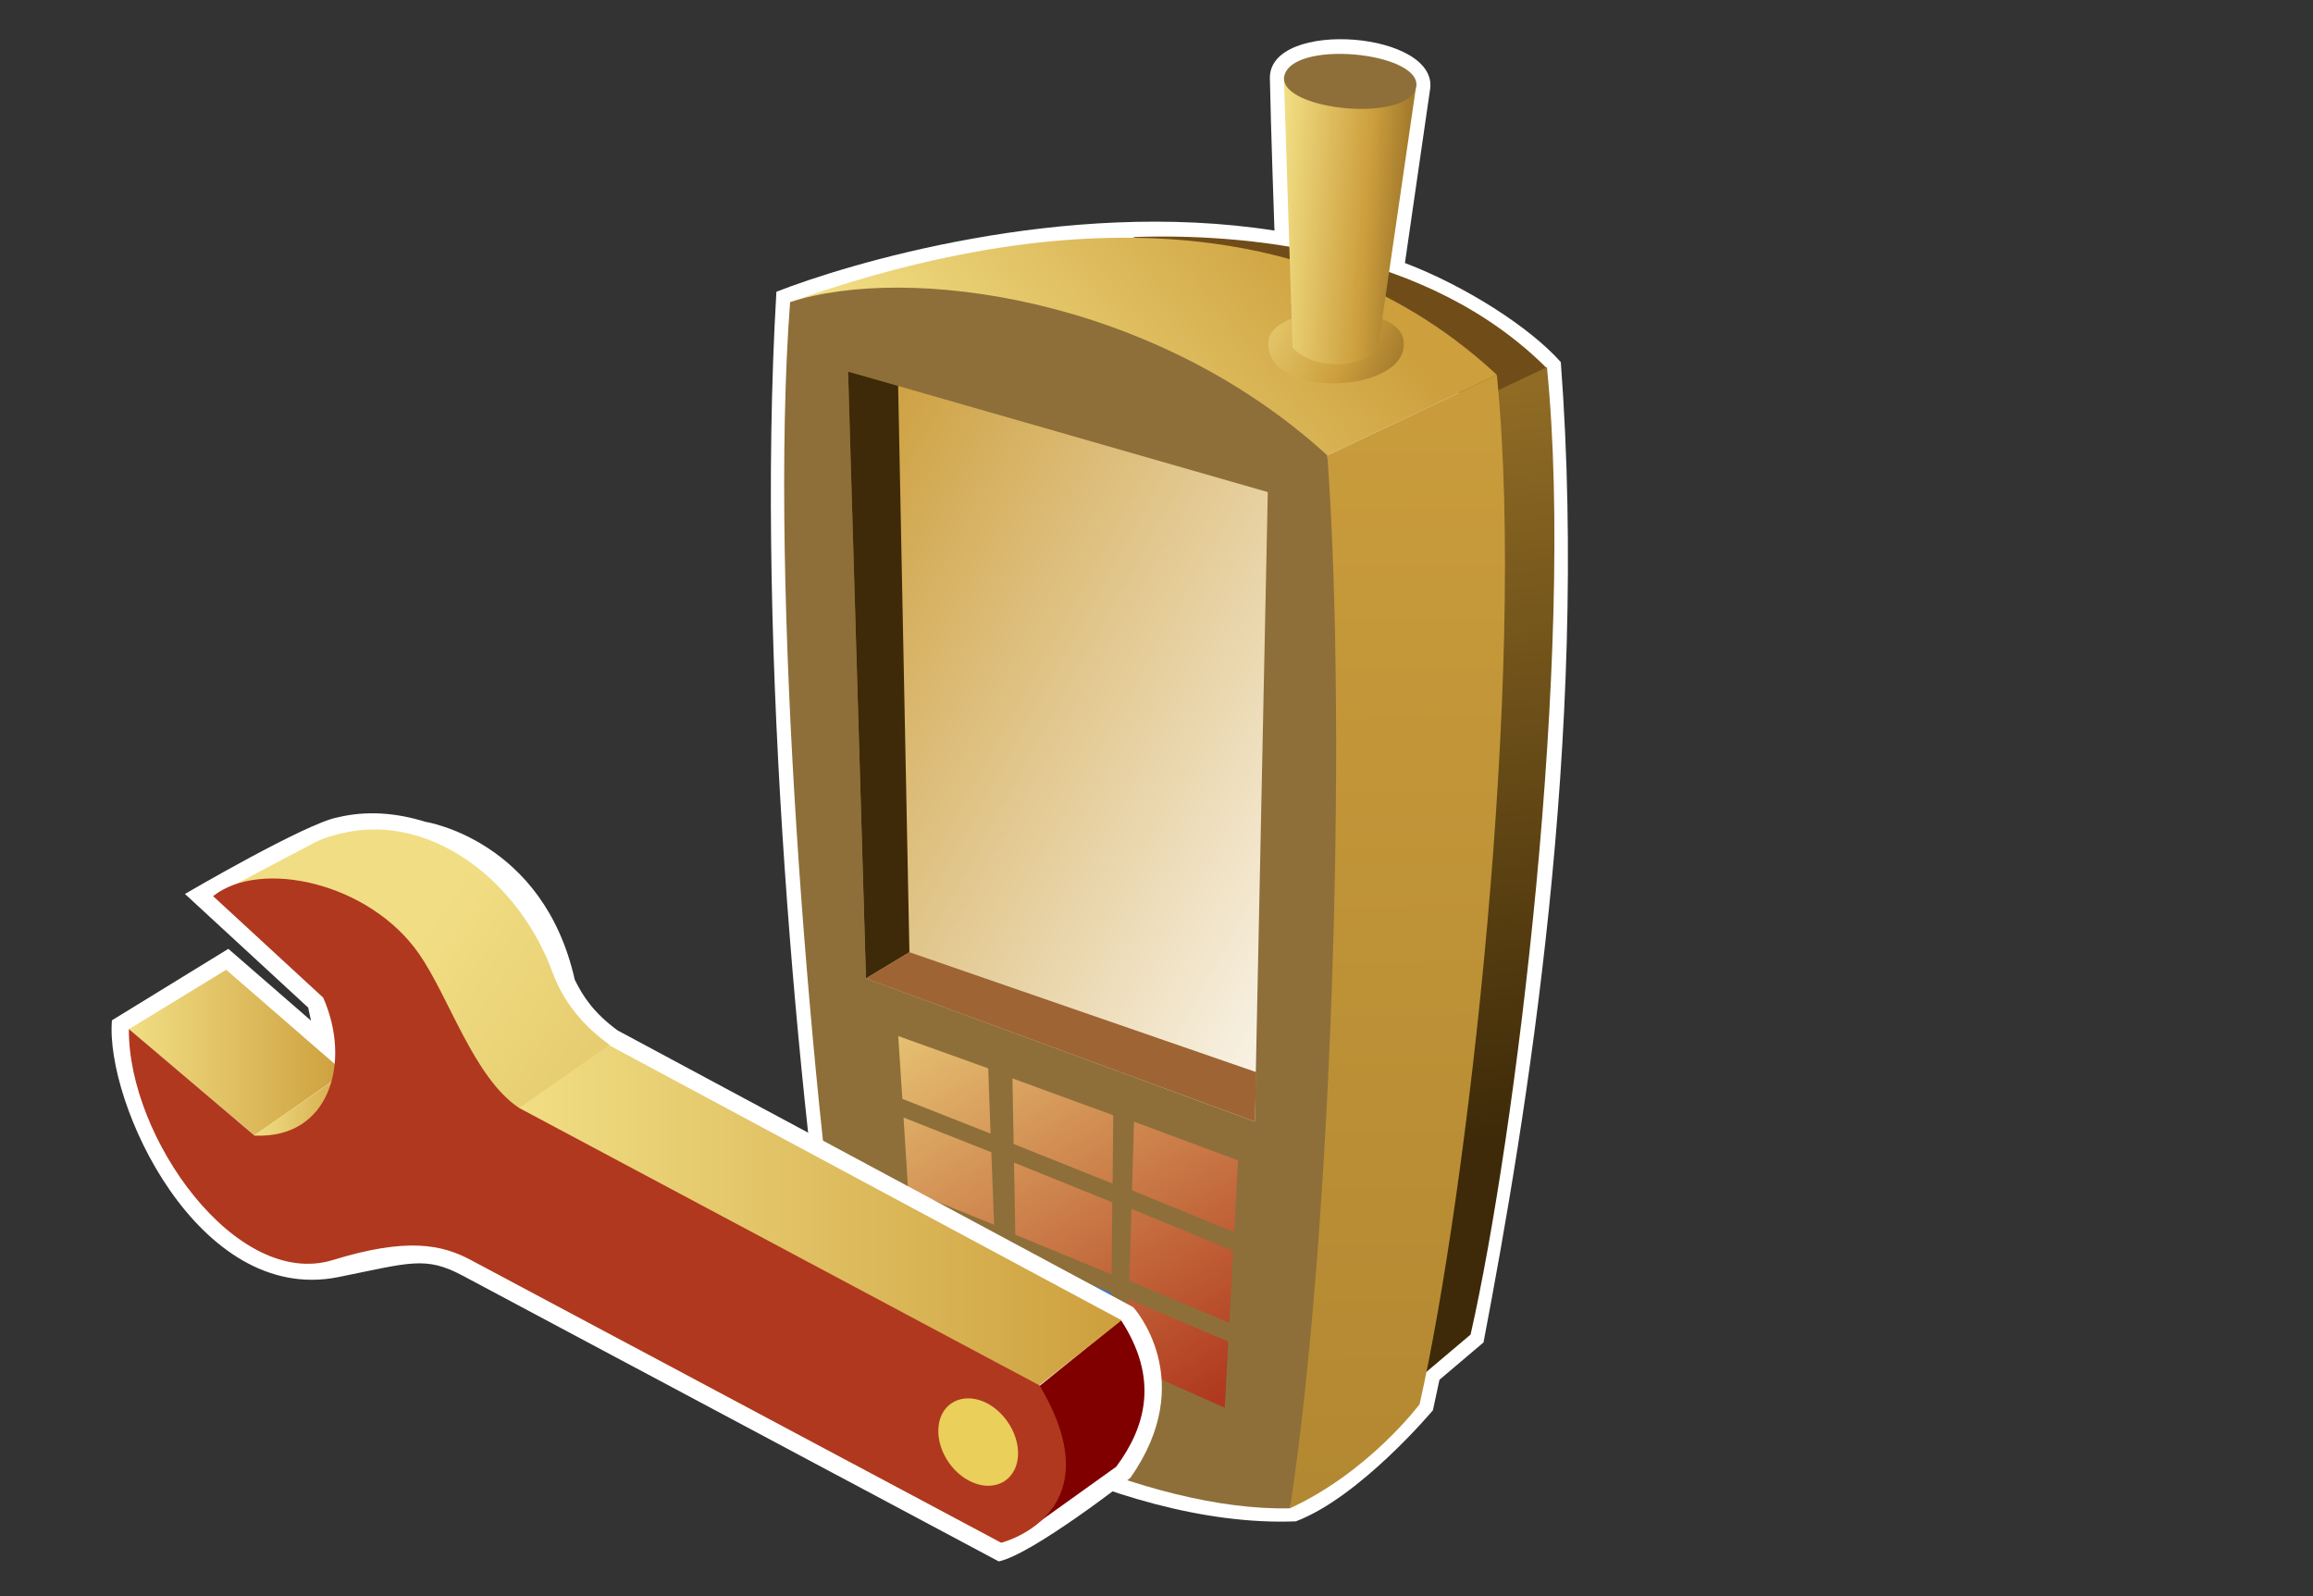 <?xml version="1.0" encoding="UTF-8"?>
<svg xmlns="http://www.w3.org/2000/svg" xmlns:xlink="http://www.w3.org/1999/xlink" contentScriptType="text/ecmascript" width="100" baseProfile="tiny" zoomAndPan="magnify" contentStyleType="text/css" viewBox="0 0 100 69" height="69" preserveAspectRatio="xMidYMid meet" version="1.1">
    <rect x="0" y="0" width="100" height="69" fill="#333333" stroke="none"/>
    <g>
        <g>
            <rect width="100" fill="none" height="69"/>
        </g>
        <g>
            <path fill="#ffffff" d="M 54.902 3.383 C 54.936 5.307 55.1 9.969 55.1 9.969 C 45.977 8.539 36.513 11.457 33.567 12.613 C 32.632 28.377 34.63 48.25 36.033 57.594 C 38.757 60.389 48.064 66.089 56.025 65.772 C 58.802 64.723 61.95 60.971 61.95 60.971 C 61.95 60.971 62.167 59.956 62.234 59.651 C 62.503 59.421 64.138 58.038 64.138 58.038 C 65.992 48.304 68.708 31.96 67.48 15.656 C 66.148 14.147 63.323 12.349 60.741 11.371 L 61.816 3.941 C 62.35 1.36 54.861 0.78 54.902 3.383 z "/>
            <g>
                <g>
                    <g>
                        <path fill="#704d18" d="M 48.984 10.249 C 53.731 10.077 61.731 10.752 66.893 15.937 L 63.835 17.347 L 48.984 10.249 z "/>
                        <linearGradient x1="59.77" gradientTransform="matrix(1 0 0 1 0.138 -773.944)" y1="779.517" x2="65.31" gradientUnits="userSpaceOnUse" y2="823.172" xlink:type="simple" xlink:actuate="onLoad" id="XMLID_22_" xlink:show="other">
                            <stop stop-color="#ad832f" offset="0"/>
                            <stop stop-color="#3e2a08" offset="1"/>
                        </linearGradient>
                        <path fill="url(#XMLID_22_)" d="M 64.346 17.075 L 61.12 59.775 L 63.579 57.697 C 65.504 49.22 68.126 28.304 66.88 15.873 L 64.346 17.075 z "/>
                        <linearGradient x1="41.797" gradientTransform="matrix(1 0 0 1 0.138 -773.944)" y1="794.61" x2="56.14" gradientUnits="userSpaceOnUse" y2="783.077" xlink:type="simple" xlink:actuate="onLoad" id="XMLID_23_" xlink:show="other">
                            <stop stop-color="#f1de84" offset="0"/>
                            <stop stop-color="#cd9f3d" offset="1"/>
                        </linearGradient>
                        <path fill="url(#XMLID_23_)" d="M 34.159 13.063 C 43.206 9.827 55.726 7.855 64.714 16.204 L 57.387 19.69 L 34.159 13.063 z "/>
                        <linearGradient x1="59.918" gradientTransform="matrix(1 0 0 1 0.138 -773.944)" y1="782.517" x2="60.61" gradientUnits="userSpaceOnUse" y2="850.988" xlink:type="simple" xlink:actuate="onLoad" id="XMLID_24_" xlink:show="other">
                            <stop stop-color="#cd9f3d" offset="0"/>
                            <stop stop-color="#ad832f" offset="1"/>
                        </linearGradient>
                        <path fill="url(#XMLID_24_)" d="M 57.387 19.69 L 55.77 65.208 C 59.196 63.628 61.374 60.71 61.374 60.71 C 63.4 51.766 66.025 29.319 64.714 16.204 L 57.387 19.69 z "/>
                        <linearGradient x1="53.011" gradientTransform="matrix(1 0 0 1 0.138 -773.944)" y1="786.921" x2="62.989" gradientUnits="userSpaceOnUse" y2="791.27" xlink:type="simple" xlink:actuate="onLoad" id="XMLID_25_" xlink:show="other">
                            <stop stop-color="#f1de84" offset="0"/>
                            <stop stop-color="#cd9f3d" offset="0.506"/>
                            <stop stop-color="#704d18" offset="1"/>
                        </linearGradient>
                        <path fill="url(#XMLID_25_)" d="M 60.678 14.693 C 61.046 16.998 54.782 17.35 54.829 14.819 C 54.863 13.08 60.402 12.979 60.678 14.693 z "/>
                        <linearGradient x1="55.06" gradientTransform="matrix(1 0 0 1 0.138 -773.944)" y1="783.368" x2="62.611" gradientUnits="userSpaceOnUse" y2="783.881" xlink:type="simple" xlink:actuate="onLoad" id="XMLID_26_" xlink:show="other">
                            <stop stop-color="#f1de84" offset="0"/>
                            <stop stop-color="#cd9f3d" offset="0.506"/>
                            <stop stop-color="#704d18" offset="1"/>
                        </linearGradient>
                        <path fill="url(#XMLID_26_)" d="M 55.505 3.286 C 55.505 3.286 55.885 14.995 55.883 15.024 C 56.785 16.028 58.938 15.95 59.577 15.049 L 61.206 3.853 L 55.505 3.286 z "/>
                        <path fill="#8e6f3a" d="M 34.159 13.063 C 39.19 11.421 49.843 12.787 57.387 19.69 C 58.274 32.061 57.555 53.553 55.77 65.208 C 49.679 65.359 41.089 61.273 36.558 57.339 C 35.062 46.936 33.217 25.504 34.159 13.063 z "/>
                        <linearGradient x1="62.362" gradientTransform="matrix(1 0 0 1 0.138 -773.944)" y1="814.787" x2="33.099" gradientUnits="userSpaceOnUse" y2="798.604" xlink:type="simple" xlink:actuate="onLoad" id="XMLID_27_" xlink:show="other">
                            <stop stop-color="#ffffff" offset="0"/>
                            <stop stop-color="#cd9f3d" offset="1"/>
                        </linearGradient>
                        <polygon fill="url(#XMLID_27_)" points="36.666,16.065 37.439,42.301 54.249,48.488 54.811,21.274      "/>
                        <polygon fill="#3e2a08" points="39.318,41.167 38.83,16.683 36.666,16.065 37.439,42.301      "/>
                        <polygon fill="#9e6434" points="37.439,42.301 39.318,41.167 54.314,46.352 54.249,48.488      "/>
                        <path fill="#8e6f3a" d="M 61.206 3.853 C 60.665 5.371 54.96 4.696 55.557 3.18 C 56.16 1.681 61.714 2.324 61.206 3.853 z "/>
                        <g>
                            <linearGradient x1="40.987" gradientTransform="matrix(1 0 0 1 0.138 -773.944)" y1="812.124" x2="53.898" gradientUnits="userSpaceOnUse" y2="833.599" xlink:type="simple" xlink:actuate="onLoad" id="XMLID_28_" xlink:show="other">
                                <stop stop-color="#f1de84" offset="0"/>
                                <stop stop-color="#b0381e" offset="1"/>
                            </linearGradient>
                            <polygon fill="url(#XMLID_28_)" points="48.826,55.369 53.145,57.188 53.316,54.079 48.919,52.264       "/>
                            <linearGradient x1="42.833" gradientTransform="matrix(1 0 0 1 0.138 -773.944)" y1="811.013" x2="55.745" gradientUnits="userSpaceOnUse" y2="832.49" xlink:type="simple" xlink:actuate="onLoad" id="XMLID_29_" xlink:show="other">
                                <stop stop-color="#f1de84" offset="0"/>
                                <stop stop-color="#b0381e" offset="1"/>
                            </linearGradient>
                            <polygon fill="url(#XMLID_29_)" points="53.357,53.27 53.525,50.168 49.028,48.493 48.942,51.461       "/>
                            <linearGradient x1="39.205" gradientTransform="matrix(1 0 0 1 0.138 -773.944)" y1="813.187" x2="52.119" gradientUnits="userSpaceOnUse" y2="834.668" xlink:type="simple" xlink:actuate="onLoad" id="XMLID_30_" xlink:show="other">
                                <stop stop-color="#f1de84" offset="0"/>
                                <stop stop-color="#b0381e" offset="1"/>
                            </linearGradient>
                            <polygon fill="url(#XMLID_30_)" points="48.8,56.172 48.724,58.982 52.952,60.861 53.104,57.999       "/>
                            <linearGradient x1="35.442" gradientTransform="matrix(1 0 0 1 0.138 -773.944)" y1="815.456" x2="48.354" gradientUnits="userSpaceOnUse" y2="836.933" xlink:type="simple" xlink:actuate="onLoad" id="XMLID_31_" xlink:show="other">
                                <stop stop-color="#f1de84" offset="0"/>
                                <stop stop-color="#b0381e" offset="1"/>
                            </linearGradient>
                            <polygon fill="url(#XMLID_31_)" points="42.86,49.814 39.063,48.314 39.263,51.447 42.978,52.947       "/>
                            <linearGradient x1="39.842" gradientTransform="matrix(1 0 0 1 0.138 -773.944)" y1="812.806" x2="52.76" gradientUnits="userSpaceOnUse" y2="834.293" xlink:type="simple" xlink:actuate="onLoad" id="XMLID_32_" xlink:show="other">
                                <stop stop-color="#f1de84" offset="0"/>
                                <stop stop-color="#b0381e" offset="1"/>
                            </linearGradient>
                            <polygon fill="url(#XMLID_32_)" points="48.102,51.171 48.13,48.216 43.771,46.622 43.824,49.458       "/>
                            <linearGradient x1="36.97" gradientTransform="matrix(1 0 0 1 0.138 -773.944)" y1="814.536" x2="49.883" gradientUnits="userSpaceOnUse" y2="836.016" xlink:type="simple" xlink:actuate="onLoad" id="XMLID_33_" xlink:show="other">
                                <stop stop-color="#f1de84" offset="0"/>
                                <stop stop-color="#b0381e" offset="1"/>
                            </linearGradient>
                            <polygon fill="url(#XMLID_33_)" points="42.724,46.188 38.834,44.792 39.012,47.507 42.826,49.008       "/>
                            <linearGradient x1="36.511" gradientTransform="matrix(1 0 0 1 0.138 -773.944)" y1="814.812" x2="49.423" gradientUnits="userSpaceOnUse" y2="836.291" xlink:type="simple" xlink:actuate="onLoad" id="XMLID_34_" xlink:show="other">
                                <stop stop-color="#e6eef4" offset="0"/>
                                <stop stop-color="#c9dcf2" offset="0.071"/>
                                <stop stop-color="#94baed" offset="0.218"/>
                                <stop stop-color="#6a9fea" offset="0.354"/>
                                <stop stop-color="#4c8ce7" offset="0.478"/>
                                <stop stop-color="#3a80e6" offset="0.583"/>
                                <stop stop-color="#337ce5" offset="0.657"/>
                                <stop stop-color="#317ae1" offset="0.726"/>
                                <stop stop-color="#2d74d6" offset="0.787"/>
                                <stop stop-color="#256bc4" offset="0.847"/>
                                <stop stop-color="#1a5daa" offset="0.904"/>
                                <stop stop-color="#0c4c89" offset="0.961"/>
                                <stop stop-color="#003d6d" offset="1"/>
                            </linearGradient>
                            <polygon fill="url(#XMLID_34_)" points="43.965,56.96 48.016,58.723 48.047,55.906 43.914,54.188       "/>
                            <linearGradient x1="33.917" gradientTransform="matrix(1 0 0 1 0.138 -773.944)" y1="816.366" x2="46.832" gradientUnits="userSpaceOnUse" y2="837.848" xlink:type="simple" xlink:actuate="onLoad" id="XMLID_35_" xlink:show="other">
                                <stop stop-color="#e6eef4" offset="0"/>
                                <stop stop-color="#c9dcf2" offset="0.071"/>
                                <stop stop-color="#94baed" offset="0.218"/>
                                <stop stop-color="#6a9fea" offset="0.354"/>
                                <stop stop-color="#4c8ce7" offset="0.478"/>
                                <stop stop-color="#3a80e6" offset="0.583"/>
                                <stop stop-color="#337ce5" offset="0.657"/>
                                <stop stop-color="#317ae1" offset="0.726"/>
                                <stop stop-color="#2d74d6" offset="0.787"/>
                                <stop stop-color="#256bc4" offset="0.847"/>
                                <stop stop-color="#1a5daa" offset="0.904"/>
                                <stop stop-color="#0c4c89" offset="0.961"/>
                                <stop stop-color="#003d6d" offset="1"/>
                            </linearGradient>
                            <polygon fill="url(#XMLID_35_)" points="43.004,53.764 39.313,52.26 39.484,54.995 43.104,56.538       "/>
                            <linearGradient x1="38.157" gradientTransform="matrix(1 0 0 1 0.138 -773.944)" y1="813.821" x2="51.071" gradientUnits="userSpaceOnUse" y2="835.301" xlink:type="simple" xlink:actuate="onLoad" id="XMLID_36_" xlink:show="other">
                                <stop stop-color="#f1de84" offset="0"/>
                                <stop stop-color="#b0381e" offset="1"/>
                            </linearGradient>
                            <polygon fill="url(#XMLID_36_)" points="43.839,50.262 43.897,53.38 48.06,55.098 48.086,51.979       "/>
                            <linearGradient x1="34.908" gradientTransform="matrix(1 0 0 1 0.138 -773.944)" y1="815.769" x2="47.822" gradientUnits="userSpaceOnUse" y2="837.251" xlink:type="simple" xlink:actuate="onLoad" id="XMLID_37_" xlink:show="other">
                                <stop stop-color="#e6eef4" offset="0"/>
                                <stop stop-color="#c9dcf2" offset="0.071"/>
                                <stop stop-color="#94baed" offset="0.218"/>
                                <stop stop-color="#6a9fea" offset="0.354"/>
                                <stop stop-color="#4c8ce7" offset="0.478"/>
                                <stop stop-color="#3a80e6" offset="0.583"/>
                                <stop stop-color="#337ce5" offset="0.657"/>
                                <stop stop-color="#317ae1" offset="0.726"/>
                                <stop stop-color="#2d74d6" offset="0.787"/>
                                <stop stop-color="#256bc4" offset="0.847"/>
                                <stop stop-color="#1a5daa" offset="0.904"/>
                                <stop stop-color="#0c4c89" offset="0.961"/>
                                <stop stop-color="#003d6d" offset="1"/>
                            </linearGradient>
                            <polygon fill="url(#XMLID_37_)" points="43.98,57.779 44.033,60.622 47.977,62.461 48.008,59.541       "/>
                        </g>
                    </g>
                </g>
            </g>
        </g>
        <g>
            <path fill="#ffffff" d="M 24.849 42.355 C 25.219 43.113 25.686 43.795 26.691 44.542 L 48.994 56.514 C 48.994 56.514 51.863 59.643 48.868 63.893 C 48.868 63.893 44.635 67.204 43.179 67.504 C 43.179 67.504 20.007 55.15 20.002 55.15 C 18.396 54.293 17.726 54.588 14.626 55.213 C 8.553 56.434 4.537 47.67 4.84 44.111 L 9.873 41.021 L 13.445 44.125 L 13.324 43.562 L 7.995 38.648 C 7.995 38.648 13.235 35.584 14.596 35.338 C 15.826 35.039 17.118 35.131 18.384 35.528 C 18.383 35.529 23.486 36.298 24.849 42.355 z "/>
            <g>
                <g>
                    <g>
                        <g>
                            <g>
                                <linearGradient x1="5.424" gradientTransform="matrix(1 0 0 -1 0.138 67.834)" y1="22.33" x2="14.761" gradientUnits="userSpaceOnUse" y2="22.33" xlink:type="simple" xlink:actuate="onLoad" id="XMLID_38_" xlink:show="other">
                                    <stop stop-color="#f1de84" offset="0"/>
                                    <stop stop-color="#cd9f3d" offset="1"/>
                                </linearGradient>
                                <polygon fill="url(#XMLID_38_)" points="5.562,44.502 11.003,49.083 14.899,46.372 9.779,41.926        "/>
                                <linearGradient x1="10.988" y1="48.825" x2="15.683" gradientUnits="userSpaceOnUse" y2="48.825" xlink:type="simple" xlink:actuate="onLoad" id="XMLID_39_" xlink:show="other">
                                    <stop stop-color="#f1de84" offset="0"/>
                                    <stop stop-color="#cd9f3d" offset="1"/>
                                </linearGradient>
                                <polygon fill="url(#XMLID_39_)" points="10.988,49.086 15.683,50.857 14.309,46.793        "/>
                                <linearGradient x1="17.677" gradientTransform="matrix(1 0 0 1 0.138 -773.944)" y1="814.63" x2="44.829" gradientUnits="userSpaceOnUse" y2="833.508" xlink:type="simple" xlink:actuate="onLoad" id="XMLID_40_" xlink:show="other">
                                    <stop stop-color="#f1de84" offset="0"/>
                                    <stop stop-color="#cd9f3d" offset="1"/>
                                </linearGradient>
                                <path fill="url(#XMLID_40_)" d="M 9.219 38.738 L 41.802 62.521 L 26.293 45.126 C 24.886 44.091 24.239 42.982 23.884 42.029 C 22.236 37.549 17.592 34.405 13.372 36.55 L 9.219 38.738 z "/>
                                <linearGradient x1="18.151" gradientTransform="matrix(1 0 0 1 0.138 -773.944)" y1="814.799" x2="46.919" gradientUnits="userSpaceOnUse" y2="834.8" xlink:type="simple" xlink:actuate="onLoad" id="XMLID_41_" xlink:show="other">
                                    <stop stop-color="#f1de84" offset="0"/>
                                    <stop stop-color="#cd9f3d" offset="1"/>
                                </linearGradient>
                                <path fill="url(#XMLID_41_)" d="M 17.489 36.081 C 15.925 35.727 14.216 35.991 13.362 36.572 L 9.212 38.761 L 13.107 38.101 L 17.489 36.081 z "/>
                                <path fill="#800000" d="M 44.94 59.922 L 44.814 65.877 L 48.258 63.412 C 49.558 61.662 50.102 59.583 48.464 57.072 L 44.94 59.922 z "/>
                                <linearGradient x1="22.291" gradientTransform="matrix(1 0 0 -1 0.138 67.834)" y1="15.289" x2="48.353" gradientUnits="userSpaceOnUse" y2="15.289" xlink:type="simple" xlink:actuate="onLoad" id="XMLID_42_" xlink:show="other">
                                    <stop stop-color="#f1de84" offset="0"/>
                                    <stop stop-color="#cd9f3d" offset="1"/>
                                </linearGradient>
                                <polygon fill="url(#XMLID_42_)" points="22.429,47.913 26.33,45.186 48.491,57.079 44.922,59.904        "/>
                                <path fill="#b0381e" d="M 44.94 59.893 C 48.181 65.331 43.533 66.629 43.287 66.698 C 42.204 66.12 21.575 55.123 20.34 54.466 C 19.112 53.813 17.604 53.483 14.391 54.475 C 10.214 55.758 5.53 49.17 5.572 44.491 L 11.006 49.095 C 14.266 49.246 15.203 45.906 13.973 43.131 L 9.213 38.743 C 11.262 37.114 15.977 38.16 18.111 41.231 C 19.427 43.121 20.483 46.598 22.445 47.901 L 44.94 59.893 z "/>
                                <path fill="#eacf5a" d="M 41.885 64.01 C 42.811 64.503 43.743 64.16 43.969 63.237 C 44.188 62.323 43.617 61.174 42.693 60.676 C 41.774 60.19 40.835 60.533 40.614 61.449 C 40.393 62.377 40.96 63.518 41.885 64.01 "/>
                            </g>
                        </g>
                    </g>
                </g>
            </g>
        </g>
    </g>
</svg>
